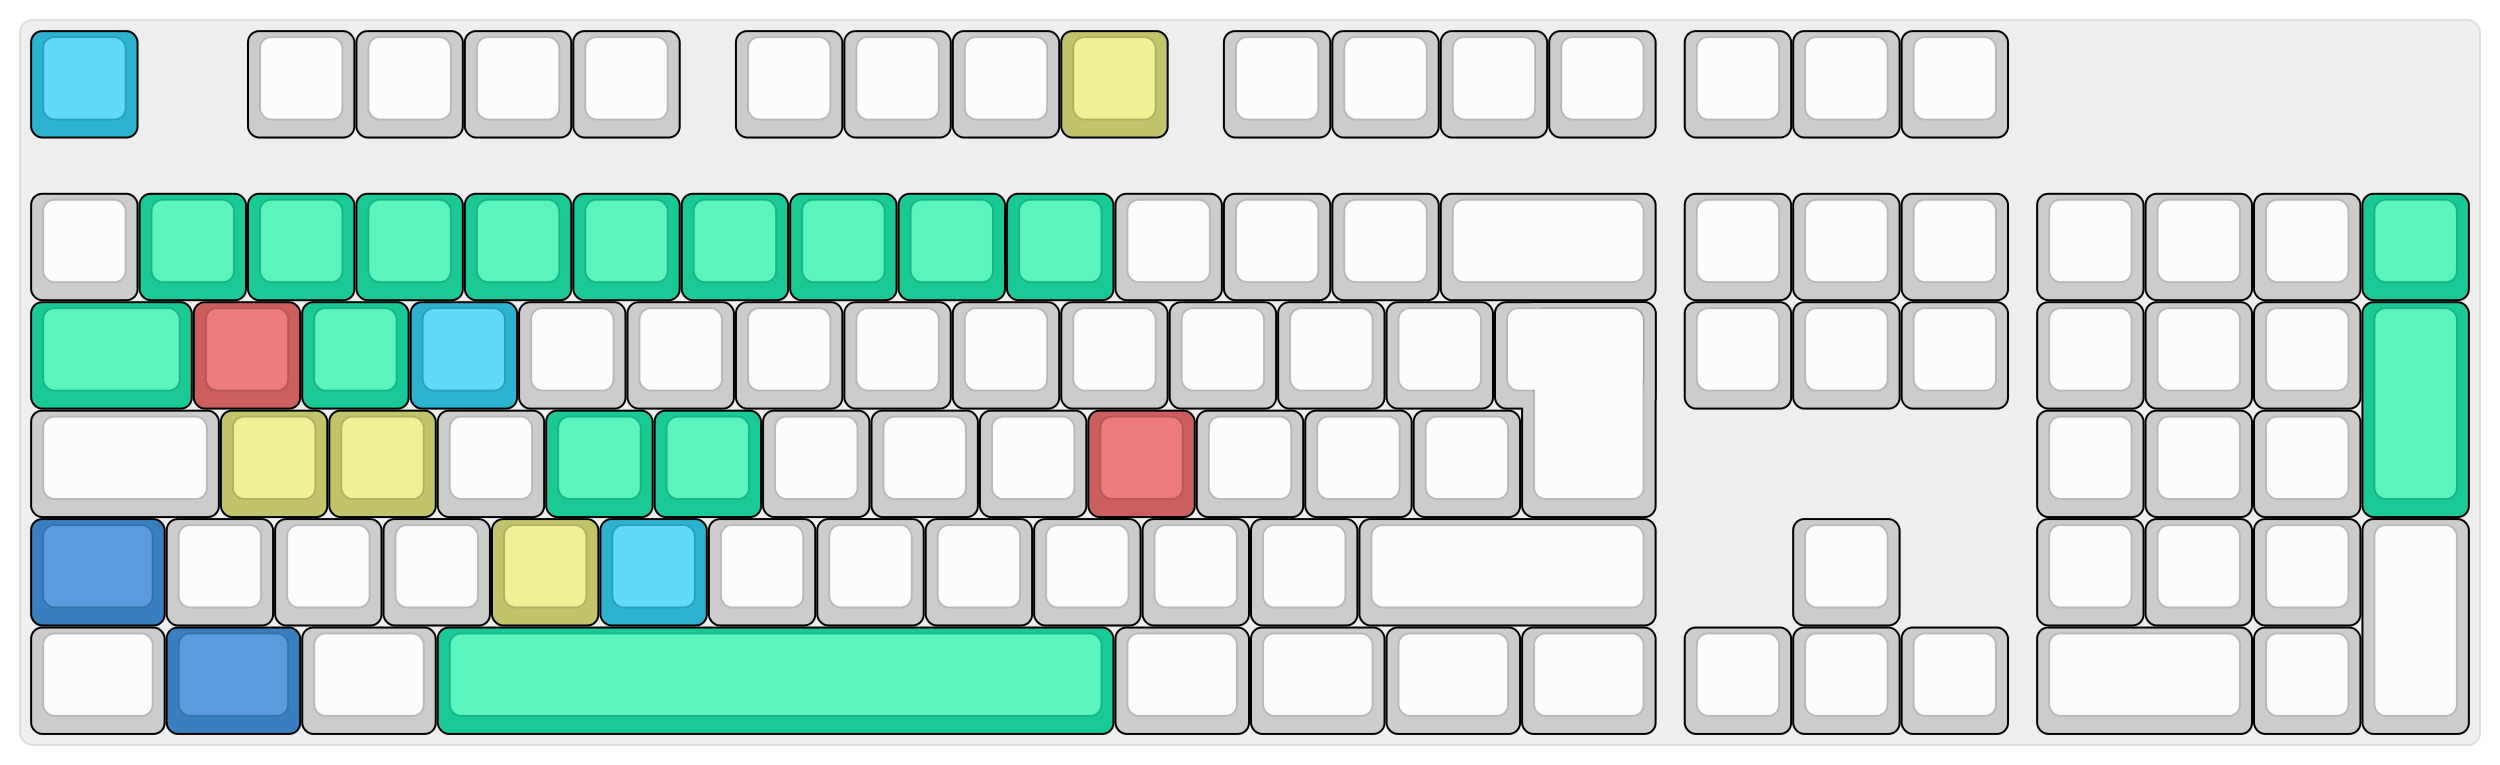 
  <svg width='1245px'
       height='381px'
       viewBox='0 0 1245 381'
       xmlns='http://www.w3.org/2000/svg'
       xmlns:xlink="http://www.w3.org/1999/xlink">

    <style type='text/css'>
    .keycap .border { stroke: black; stroke-width: 2; }
    .keycap .inner.border { stroke: rgba(0,0,0,.1); }
    </style>
    <defs>
      <linearGradient id="DCS">
        <stop offset="0%" stop-color="black" stop-opacity="0"/>
        <stop offset="40%" stop-color="black" stop-opacity="0.1"/>
        <stop offset="60%" stop-color="black" stop-opacity="0.1"/>
        <stop offset="100%" stop-color="black" stop-opacity="0"/>
      </linearGradient>
      <linearGradient id="SPACE" x1="0%" x2="0%" y1="0%" y2="100%">
        <stop offset="0%" stop-color="black" stop-opacity="0.1"/>
        <stop offset="20%" stop-color="black" stop-opacity="0.0"/>
        <stop offset="40%" stop-color="black" stop-opacity="0.0"/>
        <stop offset="100%" stop-color="black" stop-opacity="0.1"/>
      </linearGradient>
      <radialGradient id="DSA">
        <stop offset="0%" stop-color="black" stop-opacity="0.1"/>
        <stop offset="10%" stop-color="black" stop-opacity="0.1"/>
        <stop offset="100%" stop-color="black" stop-opacity="0"/>
      </radialGradient>
      <radialGradient id="SA" xlink:href="#DSA" />
    </defs>

    <g transform='translate(10,10)'>
      <rect width="1225" height="361"
            stroke="#ddd" stroke-width="1" fill="#eeeeee" rx="6"/>
      <g transform='translate(5,5)'>
        
  <g class='  keycap'
  >

  
    <!-- Outer Border -->
    <rect x="1" y="1"
          width="52" height="52"
          rx="5" fill="#2db2cf" class="outer border"/>
    
    <!-- Outer Fill -->
    <rect x="1" y="1"
          width="52" height="52"
          rx="5" fill="#2db2cf"/>
    

    
      <!-- Inner Border -->
      <rect x="7" y="4"
            width="40" height="40"
            rx="5" fill="#62d9f7" class="inner border"/>
      
      <!-- Inner Fill -->
      <rect x="7" y="4"
            width="40" height="40"
            rx="5" fill="#62d9f7"/>
      
      

     
   
  </g>

  <g class='  keycap'
  >

  
    <!-- Outer Border -->
    <rect x="109" y="1"
          width="52" height="52"
          rx="5" fill="#cccccc" class="outer border"/>
    
    <!-- Outer Fill -->
    <rect x="109" y="1"
          width="52" height="52"
          rx="5" fill="#cccccc"/>
    

    
      <!-- Inner Border -->
      <rect x="115" y="4"
            width="40" height="40"
            rx="5" fill="#fcfcfc" class="inner border"/>
      
      <!-- Inner Fill -->
      <rect x="115" y="4"
            width="40" height="40"
            rx="5" fill="#fcfcfc"/>
      
      

     
   
  </g>

  <g class='  keycap'
  >

  
    <!-- Outer Border -->
    <rect x="163" y="1"
          width="52" height="52"
          rx="5" fill="#cccccc" class="outer border"/>
    
    <!-- Outer Fill -->
    <rect x="163" y="1"
          width="52" height="52"
          rx="5" fill="#cccccc"/>
    

    
      <!-- Inner Border -->
      <rect x="169" y="4"
            width="40" height="40"
            rx="5" fill="#fcfcfc" class="inner border"/>
      
      <!-- Inner Fill -->
      <rect x="169" y="4"
            width="40" height="40"
            rx="5" fill="#fcfcfc"/>
      
      

     
   
  </g>

  <g class='  keycap'
  >

  
    <!-- Outer Border -->
    <rect x="217" y="1"
          width="52" height="52"
          rx="5" fill="#cccccc" class="outer border"/>
    
    <!-- Outer Fill -->
    <rect x="217" y="1"
          width="52" height="52"
          rx="5" fill="#cccccc"/>
    

    
      <!-- Inner Border -->
      <rect x="223" y="4"
            width="40" height="40"
            rx="5" fill="#fcfcfc" class="inner border"/>
      
      <!-- Inner Fill -->
      <rect x="223" y="4"
            width="40" height="40"
            rx="5" fill="#fcfcfc"/>
      
      

     
   
  </g>

  <g class='  keycap'
  >

  
    <!-- Outer Border -->
    <rect x="271" y="1"
          width="52" height="52"
          rx="5" fill="#cccccc" class="outer border"/>
    
    <!-- Outer Fill -->
    <rect x="271" y="1"
          width="52" height="52"
          rx="5" fill="#cccccc"/>
    

    
      <!-- Inner Border -->
      <rect x="277" y="4"
            width="40" height="40"
            rx="5" fill="#fcfcfc" class="inner border"/>
      
      <!-- Inner Fill -->
      <rect x="277" y="4"
            width="40" height="40"
            rx="5" fill="#fcfcfc"/>
      
      

     
   
  </g>

  <g class='  keycap'
  >

  
    <!-- Outer Border -->
    <rect x="352" y="1"
          width="52" height="52"
          rx="5" fill="#cccccc" class="outer border"/>
    
    <!-- Outer Fill -->
    <rect x="352" y="1"
          width="52" height="52"
          rx="5" fill="#cccccc"/>
    

    
      <!-- Inner Border -->
      <rect x="358" y="4"
            width="40" height="40"
            rx="5" fill="#fcfcfc" class="inner border"/>
      
      <!-- Inner Fill -->
      <rect x="358" y="4"
            width="40" height="40"
            rx="5" fill="#fcfcfc"/>
      
      

     
   
  </g>

  <g class='  keycap'
  >

  
    <!-- Outer Border -->
    <rect x="406" y="1"
          width="52" height="52"
          rx="5" fill="#cccccc" class="outer border"/>
    
    <!-- Outer Fill -->
    <rect x="406" y="1"
          width="52" height="52"
          rx="5" fill="#cccccc"/>
    

    
      <!-- Inner Border -->
      <rect x="412" y="4"
            width="40" height="40"
            rx="5" fill="#fcfcfc" class="inner border"/>
      
      <!-- Inner Fill -->
      <rect x="412" y="4"
            width="40" height="40"
            rx="5" fill="#fcfcfc"/>
      
      

     
   
  </g>

  <g class='  keycap'
  >

  
    <!-- Outer Border -->
    <rect x="460" y="1"
          width="52" height="52"
          rx="5" fill="#cccccc" class="outer border"/>
    
    <!-- Outer Fill -->
    <rect x="460" y="1"
          width="52" height="52"
          rx="5" fill="#cccccc"/>
    

    
      <!-- Inner Border -->
      <rect x="466" y="4"
            width="40" height="40"
            rx="5" fill="#fcfcfc" class="inner border"/>
      
      <!-- Inner Fill -->
      <rect x="466" y="4"
            width="40" height="40"
            rx="5" fill="#fcfcfc"/>
      
      

     
   
  </g>

  <g class='  keycap'
  >

  
    <!-- Outer Border -->
    <rect x="514" y="1"
          width="52" height="52"
          rx="5" fill="#c2c46c" class="outer border"/>
    
    <!-- Outer Fill -->
    <rect x="514" y="1"
          width="52" height="52"
          rx="5" fill="#c2c46c"/>
    

    
      <!-- Inner Border -->
      <rect x="520" y="4"
            width="40" height="40"
            rx="5" fill="#f0f196" class="inner border"/>
      
      <!-- Inner Fill -->
      <rect x="520" y="4"
            width="40" height="40"
            rx="5" fill="#f0f196"/>
      
      

     
   
  </g>

  <g class='  keycap'
  >

  
    <!-- Outer Border -->
    <rect x="595" y="1"
          width="52" height="52"
          rx="5" fill="#cccccc" class="outer border"/>
    
    <!-- Outer Fill -->
    <rect x="595" y="1"
          width="52" height="52"
          rx="5" fill="#cccccc"/>
    

    
      <!-- Inner Border -->
      <rect x="601" y="4"
            width="40" height="40"
            rx="5" fill="#fcfcfc" class="inner border"/>
      
      <!-- Inner Fill -->
      <rect x="601" y="4"
            width="40" height="40"
            rx="5" fill="#fcfcfc"/>
      
      

     
   
  </g>

  <g class='  keycap'
  >

  
    <!-- Outer Border -->
    <rect x="649" y="1"
          width="52" height="52"
          rx="5" fill="#cccccc" class="outer border"/>
    
    <!-- Outer Fill -->
    <rect x="649" y="1"
          width="52" height="52"
          rx="5" fill="#cccccc"/>
    

    
      <!-- Inner Border -->
      <rect x="655" y="4"
            width="40" height="40"
            rx="5" fill="#fcfcfc" class="inner border"/>
      
      <!-- Inner Fill -->
      <rect x="655" y="4"
            width="40" height="40"
            rx="5" fill="#fcfcfc"/>
      
      

     
   
  </g>

  <g class='  keycap'
  >

  
    <!-- Outer Border -->
    <rect x="703" y="1"
          width="52" height="52"
          rx="5" fill="#cccccc" class="outer border"/>
    
    <!-- Outer Fill -->
    <rect x="703" y="1"
          width="52" height="52"
          rx="5" fill="#cccccc"/>
    

    
      <!-- Inner Border -->
      <rect x="709" y="4"
            width="40" height="40"
            rx="5" fill="#fcfcfc" class="inner border"/>
      
      <!-- Inner Fill -->
      <rect x="709" y="4"
            width="40" height="40"
            rx="5" fill="#fcfcfc"/>
      
      

     
   
  </g>

  <g class='  keycap'
  >

  
    <!-- Outer Border -->
    <rect x="757" y="1"
          width="52" height="52"
          rx="5" fill="#cccccc" class="outer border"/>
    
    <!-- Outer Fill -->
    <rect x="757" y="1"
          width="52" height="52"
          rx="5" fill="#cccccc"/>
    

    
      <!-- Inner Border -->
      <rect x="763" y="4"
            width="40" height="40"
            rx="5" fill="#fcfcfc" class="inner border"/>
      
      <!-- Inner Fill -->
      <rect x="763" y="4"
            width="40" height="40"
            rx="5" fill="#fcfcfc"/>
      
      

     
   
  </g>

  <g class='  keycap'
  >

  
    <!-- Outer Border -->
    <rect x="824.5" y="1"
          width="52" height="52"
          rx="5" fill="#cccccc" class="outer border"/>
    
    <!-- Outer Fill -->
    <rect x="824.5" y="1"
          width="52" height="52"
          rx="5" fill="#cccccc"/>
    

    
      <!-- Inner Border -->
      <rect x="830.5" y="4"
            width="40" height="40"
            rx="5" fill="#fcfcfc" class="inner border"/>
      
      <!-- Inner Fill -->
      <rect x="830.5" y="4"
            width="40" height="40"
            rx="5" fill="#fcfcfc"/>
      
      

     
   
  </g>

  <g class='  keycap'
  >

  
    <!-- Outer Border -->
    <rect x="878.5" y="1"
          width="52" height="52"
          rx="5" fill="#cccccc" class="outer border"/>
    
    <!-- Outer Fill -->
    <rect x="878.5" y="1"
          width="52" height="52"
          rx="5" fill="#cccccc"/>
    

    
      <!-- Inner Border -->
      <rect x="884.5" y="4"
            width="40" height="40"
            rx="5" fill="#fcfcfc" class="inner border"/>
      
      <!-- Inner Fill -->
      <rect x="884.5" y="4"
            width="40" height="40"
            rx="5" fill="#fcfcfc"/>
      
      

     
   
  </g>

  <g class='  keycap'
  >

  
    <!-- Outer Border -->
    <rect x="932.5" y="1"
          width="52" height="52"
          rx="5" fill="#cccccc" class="outer border"/>
    
    <!-- Outer Fill -->
    <rect x="932.5" y="1"
          width="52" height="52"
          rx="5" fill="#cccccc"/>
    

    
      <!-- Inner Border -->
      <rect x="938.5" y="4"
            width="40" height="40"
            rx="5" fill="#fcfcfc" class="inner border"/>
      
      <!-- Inner Fill -->
      <rect x="938.5" y="4"
            width="40" height="40"
            rx="5" fill="#fcfcfc"/>
      
      

     
   
  </g>

  <g class='  keycap'
  >

  
    <!-- Outer Border -->
    <rect x="1" y="82"
          width="52" height="52"
          rx="5" fill="#cccccc" class="outer border"/>
    
    <!-- Outer Fill -->
    <rect x="1" y="82"
          width="52" height="52"
          rx="5" fill="#cccccc"/>
    

    
      <!-- Inner Border -->
      <rect x="7" y="85"
            width="40" height="40"
            rx="5" fill="#fcfcfc" class="inner border"/>
      
      <!-- Inner Fill -->
      <rect x="7" y="85"
            width="40" height="40"
            rx="5" fill="#fcfcfc"/>
      
      

     
   
  </g>

  <g class='  keycap'
  >

  
    <!-- Outer Border -->
    <rect x="55" y="82"
          width="52" height="52"
          rx="5" fill="#1ac995" class="outer border"/>
    
    <!-- Outer Fill -->
    <rect x="55" y="82"
          width="52" height="52"
          rx="5" fill="#1ac995"/>
    

    
      <!-- Inner Border -->
      <rect x="61" y="85"
            width="40" height="40"
            rx="5" fill="#5bf4bd" class="inner border"/>
      
      <!-- Inner Fill -->
      <rect x="61" y="85"
            width="40" height="40"
            rx="5" fill="#5bf4bd"/>
      
      

     
   
  </g>

  <g class='  keycap'
  >

  
    <!-- Outer Border -->
    <rect x="109" y="82"
          width="52" height="52"
          rx="5" fill="#1ac995" class="outer border"/>
    
    <!-- Outer Fill -->
    <rect x="109" y="82"
          width="52" height="52"
          rx="5" fill="#1ac995"/>
    

    
      <!-- Inner Border -->
      <rect x="115" y="85"
            width="40" height="40"
            rx="5" fill="#5bf4bd" class="inner border"/>
      
      <!-- Inner Fill -->
      <rect x="115" y="85"
            width="40" height="40"
            rx="5" fill="#5bf4bd"/>
      
      

     
   
  </g>

  <g class='  keycap'
  >

  
    <!-- Outer Border -->
    <rect x="163" y="82"
          width="52" height="52"
          rx="5" fill="#1ac995" class="outer border"/>
    
    <!-- Outer Fill -->
    <rect x="163" y="82"
          width="52" height="52"
          rx="5" fill="#1ac995"/>
    

    
      <!-- Inner Border -->
      <rect x="169" y="85"
            width="40" height="40"
            rx="5" fill="#5bf4bd" class="inner border"/>
      
      <!-- Inner Fill -->
      <rect x="169" y="85"
            width="40" height="40"
            rx="5" fill="#5bf4bd"/>
      
      

     
   
  </g>

  <g class='  keycap'
  >

  
    <!-- Outer Border -->
    <rect x="217" y="82"
          width="52" height="52"
          rx="5" fill="#1ac995" class="outer border"/>
    
    <!-- Outer Fill -->
    <rect x="217" y="82"
          width="52" height="52"
          rx="5" fill="#1ac995"/>
    

    
      <!-- Inner Border -->
      <rect x="223" y="85"
            width="40" height="40"
            rx="5" fill="#5bf4bd" class="inner border"/>
      
      <!-- Inner Fill -->
      <rect x="223" y="85"
            width="40" height="40"
            rx="5" fill="#5bf4bd"/>
      
      

     
   
  </g>

  <g class='  keycap'
  >

  
    <!-- Outer Border -->
    <rect x="271" y="82"
          width="52" height="52"
          rx="5" fill="#1ac995" class="outer border"/>
    
    <!-- Outer Fill -->
    <rect x="271" y="82"
          width="52" height="52"
          rx="5" fill="#1ac995"/>
    

    
      <!-- Inner Border -->
      <rect x="277" y="85"
            width="40" height="40"
            rx="5" fill="#5bf4bd" class="inner border"/>
      
      <!-- Inner Fill -->
      <rect x="277" y="85"
            width="40" height="40"
            rx="5" fill="#5bf4bd"/>
      
      

     
   
  </g>

  <g class='  keycap'
  >

  
    <!-- Outer Border -->
    <rect x="325" y="82"
          width="52" height="52"
          rx="5" fill="#1ac995" class="outer border"/>
    
    <!-- Outer Fill -->
    <rect x="325" y="82"
          width="52" height="52"
          rx="5" fill="#1ac995"/>
    

    
      <!-- Inner Border -->
      <rect x="331" y="85"
            width="40" height="40"
            rx="5" fill="#5bf4bd" class="inner border"/>
      
      <!-- Inner Fill -->
      <rect x="331" y="85"
            width="40" height="40"
            rx="5" fill="#5bf4bd"/>
      
      

     
   
  </g>

  <g class='  keycap'
  >

  
    <!-- Outer Border -->
    <rect x="379" y="82"
          width="52" height="52"
          rx="5" fill="#1ac995" class="outer border"/>
    
    <!-- Outer Fill -->
    <rect x="379" y="82"
          width="52" height="52"
          rx="5" fill="#1ac995"/>
    

    
      <!-- Inner Border -->
      <rect x="385" y="85"
            width="40" height="40"
            rx="5" fill="#5bf4bd" class="inner border"/>
      
      <!-- Inner Fill -->
      <rect x="385" y="85"
            width="40" height="40"
            rx="5" fill="#5bf4bd"/>
      
      

     
   
  </g>

  <g class='  keycap'
  >

  
    <!-- Outer Border -->
    <rect x="433" y="82"
          width="52" height="52"
          rx="5" fill="#1ac995" class="outer border"/>
    
    <!-- Outer Fill -->
    <rect x="433" y="82"
          width="52" height="52"
          rx="5" fill="#1ac995"/>
    

    
      <!-- Inner Border -->
      <rect x="439" y="85"
            width="40" height="40"
            rx="5" fill="#5bf4bd" class="inner border"/>
      
      <!-- Inner Fill -->
      <rect x="439" y="85"
            width="40" height="40"
            rx="5" fill="#5bf4bd"/>
      
      

     
   
  </g>

  <g class='  keycap'
  >

  
    <!-- Outer Border -->
    <rect x="487" y="82"
          width="52" height="52"
          rx="5" fill="#1ac995" class="outer border"/>
    
    <!-- Outer Fill -->
    <rect x="487" y="82"
          width="52" height="52"
          rx="5" fill="#1ac995"/>
    

    
      <!-- Inner Border -->
      <rect x="493" y="85"
            width="40" height="40"
            rx="5" fill="#5bf4bd" class="inner border"/>
      
      <!-- Inner Fill -->
      <rect x="493" y="85"
            width="40" height="40"
            rx="5" fill="#5bf4bd"/>
      
      

     
   
  </g>

  <g class='  keycap'
  >

  
    <!-- Outer Border -->
    <rect x="541" y="82"
          width="52" height="52"
          rx="5" fill="#cccccc" class="outer border"/>
    
    <!-- Outer Fill -->
    <rect x="541" y="82"
          width="52" height="52"
          rx="5" fill="#cccccc"/>
    

    
      <!-- Inner Border -->
      <rect x="547" y="85"
            width="40" height="40"
            rx="5" fill="#fcfcfc" class="inner border"/>
      
      <!-- Inner Fill -->
      <rect x="547" y="85"
            width="40" height="40"
            rx="5" fill="#fcfcfc"/>
      
      

     
   
  </g>

  <g class='  keycap'
  >

  
    <!-- Outer Border -->
    <rect x="595" y="82"
          width="52" height="52"
          rx="5" fill="#cccccc" class="outer border"/>
    
    <!-- Outer Fill -->
    <rect x="595" y="82"
          width="52" height="52"
          rx="5" fill="#cccccc"/>
    

    
      <!-- Inner Border -->
      <rect x="601" y="85"
            width="40" height="40"
            rx="5" fill="#fcfcfc" class="inner border"/>
      
      <!-- Inner Fill -->
      <rect x="601" y="85"
            width="40" height="40"
            rx="5" fill="#fcfcfc"/>
      
      

     
   
  </g>

  <g class='  keycap'
  >

  
    <!-- Outer Border -->
    <rect x="649" y="82"
          width="52" height="52"
          rx="5" fill="#cccccc" class="outer border"/>
    
    <!-- Outer Fill -->
    <rect x="649" y="82"
          width="52" height="52"
          rx="5" fill="#cccccc"/>
    

    
      <!-- Inner Border -->
      <rect x="655" y="85"
            width="40" height="40"
            rx="5" fill="#fcfcfc" class="inner border"/>
      
      <!-- Inner Fill -->
      <rect x="655" y="85"
            width="40" height="40"
            rx="5" fill="#fcfcfc"/>
      
      

     
   
  </g>

  <g class='  keycap'
  >

  
    <!-- Outer Border -->
    <rect x="703" y="82"
          width="106" height="52"
          rx="5" fill="#cccccc" class="outer border"/>
    
    <!-- Outer Fill -->
    <rect x="703" y="82"
          width="106" height="52"
          rx="5" fill="#cccccc"/>
    

    
      <!-- Inner Border -->
      <rect x="709" y="85"
            width="94" height="40"
            rx="5" fill="#fcfcfc" class="inner border"/>
      
      <!-- Inner Fill -->
      <rect x="709" y="85"
            width="94" height="40"
            rx="5" fill="#fcfcfc"/>
      
      

     
   
  </g>

  <g class='  keycap'
  >

  
    <!-- Outer Border -->
    <rect x="824.5" y="82"
          width="52" height="52"
          rx="5" fill="#cccccc" class="outer border"/>
    
    <!-- Outer Fill -->
    <rect x="824.5" y="82"
          width="52" height="52"
          rx="5" fill="#cccccc"/>
    

    
      <!-- Inner Border -->
      <rect x="830.5" y="85"
            width="40" height="40"
            rx="5" fill="#fcfcfc" class="inner border"/>
      
      <!-- Inner Fill -->
      <rect x="830.5" y="85"
            width="40" height="40"
            rx="5" fill="#fcfcfc"/>
      
      

     
   
  </g>

  <g class='  keycap'
  >

  
    <!-- Outer Border -->
    <rect x="878.5" y="82"
          width="52" height="52"
          rx="5" fill="#cccccc" class="outer border"/>
    
    <!-- Outer Fill -->
    <rect x="878.5" y="82"
          width="52" height="52"
          rx="5" fill="#cccccc"/>
    

    
      <!-- Inner Border -->
      <rect x="884.5" y="85"
            width="40" height="40"
            rx="5" fill="#fcfcfc" class="inner border"/>
      
      <!-- Inner Fill -->
      <rect x="884.5" y="85"
            width="40" height="40"
            rx="5" fill="#fcfcfc"/>
      
      

     
   
  </g>

  <g class='  keycap'
  >

  
    <!-- Outer Border -->
    <rect x="932.5" y="82"
          width="52" height="52"
          rx="5" fill="#cccccc" class="outer border"/>
    
    <!-- Outer Fill -->
    <rect x="932.5" y="82"
          width="52" height="52"
          rx="5" fill="#cccccc"/>
    

    
      <!-- Inner Border -->
      <rect x="938.5" y="85"
            width="40" height="40"
            rx="5" fill="#fcfcfc" class="inner border"/>
      
      <!-- Inner Fill -->
      <rect x="938.5" y="85"
            width="40" height="40"
            rx="5" fill="#fcfcfc"/>
      
      

     
   
  </g>

  <g class='  keycap'
  >

  
    <!-- Outer Border -->
    <rect x="1000" y="82"
          width="52" height="52"
          rx="5" fill="#cccccc" class="outer border"/>
    
    <!-- Outer Fill -->
    <rect x="1000" y="82"
          width="52" height="52"
          rx="5" fill="#cccccc"/>
    

    
      <!-- Inner Border -->
      <rect x="1006" y="85"
            width="40" height="40"
            rx="5" fill="#fcfcfc" class="inner border"/>
      
      <!-- Inner Fill -->
      <rect x="1006" y="85"
            width="40" height="40"
            rx="5" fill="#fcfcfc"/>
      
      

     
   
  </g>

  <g class='  keycap'
  >

  
    <!-- Outer Border -->
    <rect x="1054" y="82"
          width="52" height="52"
          rx="5" fill="#cccccc" class="outer border"/>
    
    <!-- Outer Fill -->
    <rect x="1054" y="82"
          width="52" height="52"
          rx="5" fill="#cccccc"/>
    

    
      <!-- Inner Border -->
      <rect x="1060" y="85"
            width="40" height="40"
            rx="5" fill="#fcfcfc" class="inner border"/>
      
      <!-- Inner Fill -->
      <rect x="1060" y="85"
            width="40" height="40"
            rx="5" fill="#fcfcfc"/>
      
      

     
   
  </g>

  <g class='  keycap'
  >

  
    <!-- Outer Border -->
    <rect x="1108" y="82"
          width="52" height="52"
          rx="5" fill="#cccccc" class="outer border"/>
    
    <!-- Outer Fill -->
    <rect x="1108" y="82"
          width="52" height="52"
          rx="5" fill="#cccccc"/>
    

    
      <!-- Inner Border -->
      <rect x="1114" y="85"
            width="40" height="40"
            rx="5" fill="#fcfcfc" class="inner border"/>
      
      <!-- Inner Fill -->
      <rect x="1114" y="85"
            width="40" height="40"
            rx="5" fill="#fcfcfc"/>
      
      

     
   
  </g>

  <g class='  keycap'
  >

  
    <!-- Outer Border -->
    <rect x="1162" y="82"
          width="52" height="52"
          rx="5" fill="#1ac995" class="outer border"/>
    
    <!-- Outer Fill -->
    <rect x="1162" y="82"
          width="52" height="52"
          rx="5" fill="#1ac995"/>
    

    
      <!-- Inner Border -->
      <rect x="1168" y="85"
            width="40" height="40"
            rx="5" fill="#5bf4bd" class="inner border"/>
      
      <!-- Inner Fill -->
      <rect x="1168" y="85"
            width="40" height="40"
            rx="5" fill="#5bf4bd"/>
      
      

     
   
  </g>

  <g class='  keycap'
  >

  
    <!-- Outer Border -->
    <rect x="1" y="136"
          width="79" height="52"
          rx="5" fill="#1ac995" class="outer border"/>
    
    <!-- Outer Fill -->
    <rect x="1" y="136"
          width="79" height="52"
          rx="5" fill="#1ac995"/>
    

    
      <!-- Inner Border -->
      <rect x="7" y="139"
            width="67" height="40"
            rx="5" fill="#5bf4bd" class="inner border"/>
      
      <!-- Inner Fill -->
      <rect x="7" y="139"
            width="67" height="40"
            rx="5" fill="#5bf4bd"/>
      
      

     
   
  </g>

  <g class='  keycap'
  >

  
    <!-- Outer Border -->
    <rect x="82" y="136"
          width="52" height="52"
          rx="5" fill="#cc5e5e" class="outer border"/>
    
    <!-- Outer Fill -->
    <rect x="82" y="136"
          width="52" height="52"
          rx="5" fill="#cc5e5e"/>
    

    
      <!-- Inner Border -->
      <rect x="88" y="139"
            width="40" height="40"
            rx="5" fill="#ee7b7a" class="inner border"/>
      
      <!-- Inner Fill -->
      <rect x="88" y="139"
            width="40" height="40"
            rx="5" fill="#ee7b7a"/>
      
      

     
   
  </g>

  <g class='  keycap'
  >

  
    <!-- Outer Border -->
    <rect x="136" y="136"
          width="52" height="52"
          rx="5" fill="#1ac995" class="outer border"/>
    
    <!-- Outer Fill -->
    <rect x="136" y="136"
          width="52" height="52"
          rx="5" fill="#1ac995"/>
    

    
      <!-- Inner Border -->
      <rect x="142" y="139"
            width="40" height="40"
            rx="5" fill="#5bf4bd" class="inner border"/>
      
      <!-- Inner Fill -->
      <rect x="142" y="139"
            width="40" height="40"
            rx="5" fill="#5bf4bd"/>
      
      

     
   
  </g>

  <g class='  keycap'
  >

  
    <!-- Outer Border -->
    <rect x="190" y="136"
          width="52" height="52"
          rx="5" fill="#2db2cf" class="outer border"/>
    
    <!-- Outer Fill -->
    <rect x="190" y="136"
          width="52" height="52"
          rx="5" fill="#2db2cf"/>
    

    
      <!-- Inner Border -->
      <rect x="196" y="139"
            width="40" height="40"
            rx="5" fill="#62d9f7" class="inner border"/>
      
      <!-- Inner Fill -->
      <rect x="196" y="139"
            width="40" height="40"
            rx="5" fill="#62d9f7"/>
      
      

     
   
  </g>

  <g class='  keycap'
  >

  
    <!-- Outer Border -->
    <rect x="244" y="136"
          width="52" height="52"
          rx="5" fill="#cccccc" class="outer border"/>
    
    <!-- Outer Fill -->
    <rect x="244" y="136"
          width="52" height="52"
          rx="5" fill="#cccccc"/>
    

    
      <!-- Inner Border -->
      <rect x="250" y="139"
            width="40" height="40"
            rx="5" fill="#fcfcfc" class="inner border"/>
      
      <!-- Inner Fill -->
      <rect x="250" y="139"
            width="40" height="40"
            rx="5" fill="#fcfcfc"/>
      
      

     
   
  </g>

  <g class='  keycap'
  >

  
    <!-- Outer Border -->
    <rect x="298" y="136"
          width="52" height="52"
          rx="5" fill="#cccccc" class="outer border"/>
    
    <!-- Outer Fill -->
    <rect x="298" y="136"
          width="52" height="52"
          rx="5" fill="#cccccc"/>
    

    
      <!-- Inner Border -->
      <rect x="304" y="139"
            width="40" height="40"
            rx="5" fill="#fcfcfc" class="inner border"/>
      
      <!-- Inner Fill -->
      <rect x="304" y="139"
            width="40" height="40"
            rx="5" fill="#fcfcfc"/>
      
      

     
   
  </g>

  <g class='  keycap'
  >

  
    <!-- Outer Border -->
    <rect x="352" y="136"
          width="52" height="52"
          rx="5" fill="#cccccc" class="outer border"/>
    
    <!-- Outer Fill -->
    <rect x="352" y="136"
          width="52" height="52"
          rx="5" fill="#cccccc"/>
    

    
      <!-- Inner Border -->
      <rect x="358" y="139"
            width="40" height="40"
            rx="5" fill="#fcfcfc" class="inner border"/>
      
      <!-- Inner Fill -->
      <rect x="358" y="139"
            width="40" height="40"
            rx="5" fill="#fcfcfc"/>
      
      

     
   
  </g>

  <g class='  keycap'
  >

  
    <!-- Outer Border -->
    <rect x="406" y="136"
          width="52" height="52"
          rx="5" fill="#cccccc" class="outer border"/>
    
    <!-- Outer Fill -->
    <rect x="406" y="136"
          width="52" height="52"
          rx="5" fill="#cccccc"/>
    

    
      <!-- Inner Border -->
      <rect x="412" y="139"
            width="40" height="40"
            rx="5" fill="#fcfcfc" class="inner border"/>
      
      <!-- Inner Fill -->
      <rect x="412" y="139"
            width="40" height="40"
            rx="5" fill="#fcfcfc"/>
      
      

     
   
  </g>

  <g class='  keycap'
  >

  
    <!-- Outer Border -->
    <rect x="460" y="136"
          width="52" height="52"
          rx="5" fill="#cccccc" class="outer border"/>
    
    <!-- Outer Fill -->
    <rect x="460" y="136"
          width="52" height="52"
          rx="5" fill="#cccccc"/>
    

    
      <!-- Inner Border -->
      <rect x="466" y="139"
            width="40" height="40"
            rx="5" fill="#fcfcfc" class="inner border"/>
      
      <!-- Inner Fill -->
      <rect x="466" y="139"
            width="40" height="40"
            rx="5" fill="#fcfcfc"/>
      
      

     
   
  </g>

  <g class='  keycap'
  >

  
    <!-- Outer Border -->
    <rect x="514" y="136"
          width="52" height="52"
          rx="5" fill="#cccccc" class="outer border"/>
    
    <!-- Outer Fill -->
    <rect x="514" y="136"
          width="52" height="52"
          rx="5" fill="#cccccc"/>
    

    
      <!-- Inner Border -->
      <rect x="520" y="139"
            width="40" height="40"
            rx="5" fill="#fcfcfc" class="inner border"/>
      
      <!-- Inner Fill -->
      <rect x="520" y="139"
            width="40" height="40"
            rx="5" fill="#fcfcfc"/>
      
      

     
   
  </g>

  <g class='  keycap'
  >

  
    <!-- Outer Border -->
    <rect x="568" y="136"
          width="52" height="52"
          rx="5" fill="#cccccc" class="outer border"/>
    
    <!-- Outer Fill -->
    <rect x="568" y="136"
          width="52" height="52"
          rx="5" fill="#cccccc"/>
    

    
      <!-- Inner Border -->
      <rect x="574" y="139"
            width="40" height="40"
            rx="5" fill="#fcfcfc" class="inner border"/>
      
      <!-- Inner Fill -->
      <rect x="574" y="139"
            width="40" height="40"
            rx="5" fill="#fcfcfc"/>
      
      

     
   
  </g>

  <g class='  keycap'
  >

  
    <!-- Outer Border -->
    <rect x="622" y="136"
          width="52" height="52"
          rx="5" fill="#cccccc" class="outer border"/>
    
    <!-- Outer Fill -->
    <rect x="622" y="136"
          width="52" height="52"
          rx="5" fill="#cccccc"/>
    

    
      <!-- Inner Border -->
      <rect x="628" y="139"
            width="40" height="40"
            rx="5" fill="#fcfcfc" class="inner border"/>
      
      <!-- Inner Fill -->
      <rect x="628" y="139"
            width="40" height="40"
            rx="5" fill="#fcfcfc"/>
      
      

     
   
  </g>

  <g class='  keycap'
  >

  
    <!-- Outer Border -->
    <rect x="676" y="136"
          width="52" height="52"
          rx="5" fill="#cccccc" class="outer border"/>
    
    <!-- Outer Fill -->
    <rect x="676" y="136"
          width="52" height="52"
          rx="5" fill="#cccccc"/>
    

    
      <!-- Inner Border -->
      <rect x="682" y="139"
            width="40" height="40"
            rx="5" fill="#fcfcfc" class="inner border"/>
      
      <!-- Inner Fill -->
      <rect x="682" y="139"
            width="40" height="40"
            rx="5" fill="#fcfcfc"/>
      
      

     
   
  </g>

  <g class='  keycap'
  >

  
    <!-- Outer Border -->
    <rect x="743.5" y="136"
          width="65.5" height="106"
          rx="5" fill="#cccccc" class="outer border"/>
    
      <rect x="730" y="136"
            width="79" height="52"
            rx="5" fill="#cccccc" class="outer border"/>
    
    <!-- Outer Fill -->
    <rect x="743.5" y="136"
          width="65.5" height="106"
          rx="5" fill="#cccccc"/>
    
      <rect x="730" y="136"
            width="79" height="52"
            rx="5" fill="#cccccc"/>
    

    
      <!-- Inner Border -->
      <rect x="749.5" y="139"
            width="53.5" height="94"
            rx="5" fill="#fcfcfc" class="inner border"/>
      
        <rect x="736" y="139"
              width="67" height="40"
              rx="5" fill="#fcfcfc" class="inner border"/>
      
      <!-- Inner Fill -->
      <rect x="749.5" y="139"
            width="53.5" height="94"
            rx="5" fill="#fcfcfc"/>
      
        <rect x="736" y="139"
              width="67" height="40"
              rx="5" fill="#fcfcfc"/>
      
      

     
   
  </g>

  <g class='  keycap'
  >

  
    <!-- Outer Border -->
    <rect x="824.5" y="136"
          width="52" height="52"
          rx="5" fill="#cccccc" class="outer border"/>
    
    <!-- Outer Fill -->
    <rect x="824.5" y="136"
          width="52" height="52"
          rx="5" fill="#cccccc"/>
    

    
      <!-- Inner Border -->
      <rect x="830.5" y="139"
            width="40" height="40"
            rx="5" fill="#fcfcfc" class="inner border"/>
      
      <!-- Inner Fill -->
      <rect x="830.5" y="139"
            width="40" height="40"
            rx="5" fill="#fcfcfc"/>
      
      

     
   
  </g>

  <g class='  keycap'
  >

  
    <!-- Outer Border -->
    <rect x="878.5" y="136"
          width="52" height="52"
          rx="5" fill="#cccccc" class="outer border"/>
    
    <!-- Outer Fill -->
    <rect x="878.5" y="136"
          width="52" height="52"
          rx="5" fill="#cccccc"/>
    

    
      <!-- Inner Border -->
      <rect x="884.5" y="139"
            width="40" height="40"
            rx="5" fill="#fcfcfc" class="inner border"/>
      
      <!-- Inner Fill -->
      <rect x="884.5" y="139"
            width="40" height="40"
            rx="5" fill="#fcfcfc"/>
      
      

     
   
  </g>

  <g class='  keycap'
  >

  
    <!-- Outer Border -->
    <rect x="932.5" y="136"
          width="52" height="52"
          rx="5" fill="#cccccc" class="outer border"/>
    
    <!-- Outer Fill -->
    <rect x="932.5" y="136"
          width="52" height="52"
          rx="5" fill="#cccccc"/>
    

    
      <!-- Inner Border -->
      <rect x="938.5" y="139"
            width="40" height="40"
            rx="5" fill="#fcfcfc" class="inner border"/>
      
      <!-- Inner Fill -->
      <rect x="938.5" y="139"
            width="40" height="40"
            rx="5" fill="#fcfcfc"/>
      
      

     
   
  </g>

  <g class='  keycap'
  >

  
    <!-- Outer Border -->
    <rect x="1000" y="136"
          width="52" height="52"
          rx="5" fill="#cccccc" class="outer border"/>
    
    <!-- Outer Fill -->
    <rect x="1000" y="136"
          width="52" height="52"
          rx="5" fill="#cccccc"/>
    

    
      <!-- Inner Border -->
      <rect x="1006" y="139"
            width="40" height="40"
            rx="5" fill="#fcfcfc" class="inner border"/>
      
      <!-- Inner Fill -->
      <rect x="1006" y="139"
            width="40" height="40"
            rx="5" fill="#fcfcfc"/>
      
      

     
   
  </g>

  <g class='  keycap'
  >

  
    <!-- Outer Border -->
    <rect x="1054" y="136"
          width="52" height="52"
          rx="5" fill="#cccccc" class="outer border"/>
    
    <!-- Outer Fill -->
    <rect x="1054" y="136"
          width="52" height="52"
          rx="5" fill="#cccccc"/>
    

    
      <!-- Inner Border -->
      <rect x="1060" y="139"
            width="40" height="40"
            rx="5" fill="#fcfcfc" class="inner border"/>
      
      <!-- Inner Fill -->
      <rect x="1060" y="139"
            width="40" height="40"
            rx="5" fill="#fcfcfc"/>
      
      

     
   
  </g>

  <g class='  keycap'
  >

  
    <!-- Outer Border -->
    <rect x="1108" y="136"
          width="52" height="52"
          rx="5" fill="#cccccc" class="outer border"/>
    
    <!-- Outer Fill -->
    <rect x="1108" y="136"
          width="52" height="52"
          rx="5" fill="#cccccc"/>
    

    
      <!-- Inner Border -->
      <rect x="1114" y="139"
            width="40" height="40"
            rx="5" fill="#fcfcfc" class="inner border"/>
      
      <!-- Inner Fill -->
      <rect x="1114" y="139"
            width="40" height="40"
            rx="5" fill="#fcfcfc"/>
      
      

     
   
  </g>

  <g class='  keycap'
  >

  
    <!-- Outer Border -->
    <rect x="1162" y="136"
          width="52" height="106"
          rx="5" fill="#1ac995" class="outer border"/>
    
    <!-- Outer Fill -->
    <rect x="1162" y="136"
          width="52" height="106"
          rx="5" fill="#1ac995"/>
    

    
      <!-- Inner Border -->
      <rect x="1168" y="139"
            width="40" height="94"
            rx="5" fill="#5bf4bd" class="inner border"/>
      
      <!-- Inner Fill -->
      <rect x="1168" y="139"
            width="40" height="94"
            rx="5" fill="#5bf4bd"/>
      
      

     
   
  </g>

  <g class='  keycap'
  >

  
    <!-- Outer Border -->
    <rect x="1" y="190"
          width="92.5" height="52"
          rx="5" fill="#cccccc" class="outer border"/>
    
    <!-- Outer Fill -->
    <rect x="1" y="190"
          width="92.5" height="52"
          rx="5" fill="#cccccc"/>
    

    
      <!-- Inner Border -->
      <rect x="7" y="193"
            width="80.5" height="40"
            rx="5" fill="#fcfcfc" class="inner border"/>
      
      <!-- Inner Fill -->
      <rect x="7" y="193"
            width="80.5" height="40"
            rx="5" fill="#fcfcfc"/>
      
      

     
   
  </g>

  <g class='  keycap'
  >

  
    <!-- Outer Border -->
    <rect x="95.5" y="190"
          width="52" height="52"
          rx="5" fill="#c2c46c" class="outer border"/>
    
    <!-- Outer Fill -->
    <rect x="95.5" y="190"
          width="52" height="52"
          rx="5" fill="#c2c46c"/>
    

    
      <!-- Inner Border -->
      <rect x="101.5" y="193"
            width="40" height="40"
            rx="5" fill="#f0f196" class="inner border"/>
      
      <!-- Inner Fill -->
      <rect x="101.5" y="193"
            width="40" height="40"
            rx="5" fill="#f0f196"/>
      
      

     
   
  </g>

  <g class='  keycap'
  >

  
    <!-- Outer Border -->
    <rect x="149.5" y="190"
          width="52" height="52"
          rx="5" fill="#c2c46c" class="outer border"/>
    
    <!-- Outer Fill -->
    <rect x="149.5" y="190"
          width="52" height="52"
          rx="5" fill="#c2c46c"/>
    

    
      <!-- Inner Border -->
      <rect x="155.5" y="193"
            width="40" height="40"
            rx="5" fill="#f0f196" class="inner border"/>
      
      <!-- Inner Fill -->
      <rect x="155.5" y="193"
            width="40" height="40"
            rx="5" fill="#f0f196"/>
      
      

     
   
  </g>

  <g class='  keycap'
  >

  
    <!-- Outer Border -->
    <rect x="203.5" y="190"
          width="52" height="52"
          rx="5" fill="#cccccc" class="outer border"/>
    
    <!-- Outer Fill -->
    <rect x="203.5" y="190"
          width="52" height="52"
          rx="5" fill="#cccccc"/>
    

    
      <!-- Inner Border -->
      <rect x="209.5" y="193"
            width="40" height="40"
            rx="5" fill="#fcfcfc" class="inner border"/>
      
      <!-- Inner Fill -->
      <rect x="209.5" y="193"
            width="40" height="40"
            rx="5" fill="#fcfcfc"/>
      
      

     
   
  </g>

  <g class='  keycap'
  >

  
    <!-- Outer Border -->
    <rect x="257.5" y="190"
          width="52" height="52"
          rx="5" fill="#1ac995" class="outer border"/>
    
    <!-- Outer Fill -->
    <rect x="257.5" y="190"
          width="52" height="52"
          rx="5" fill="#1ac995"/>
    

    
      <!-- Inner Border -->
      <rect x="263.5" y="193"
            width="40" height="40"
            rx="5" fill="#5bf4bd" class="inner border"/>
      
      <!-- Inner Fill -->
      <rect x="263.5" y="193"
            width="40" height="40"
            rx="5" fill="#5bf4bd"/>
      
      

     
   
  </g>

  <g class='  keycap'
  >

  
    <!-- Outer Border -->
    <rect x="311.5" y="190"
          width="52" height="52"
          rx="5" fill="#1ac995" class="outer border"/>
    
    <!-- Outer Fill -->
    <rect x="311.5" y="190"
          width="52" height="52"
          rx="5" fill="#1ac995"/>
    

    
      <!-- Inner Border -->
      <rect x="317.5" y="193"
            width="40" height="40"
            rx="5" fill="#5bf4bd" class="inner border"/>
      
      <!-- Inner Fill -->
      <rect x="317.5" y="193"
            width="40" height="40"
            rx="5" fill="#5bf4bd"/>
      
      

     
   
  </g>

  <g class='  keycap'
  >

  
    <!-- Outer Border -->
    <rect x="365.5" y="190"
          width="52" height="52"
          rx="5" fill="#cccccc" class="outer border"/>
    
    <!-- Outer Fill -->
    <rect x="365.5" y="190"
          width="52" height="52"
          rx="5" fill="#cccccc"/>
    

    
      <!-- Inner Border -->
      <rect x="371.5" y="193"
            width="40" height="40"
            rx="5" fill="#fcfcfc" class="inner border"/>
      
      <!-- Inner Fill -->
      <rect x="371.5" y="193"
            width="40" height="40"
            rx="5" fill="#fcfcfc"/>
      
      

     
   
  </g>

  <g class='  keycap'
  >

  
    <!-- Outer Border -->
    <rect x="419.5" y="190"
          width="52" height="52"
          rx="5" fill="#cccccc" class="outer border"/>
    
    <!-- Outer Fill -->
    <rect x="419.5" y="190"
          width="52" height="52"
          rx="5" fill="#cccccc"/>
    

    
      <!-- Inner Border -->
      <rect x="425.5" y="193"
            width="40" height="40"
            rx="5" fill="#fcfcfc" class="inner border"/>
      
      <!-- Inner Fill -->
      <rect x="425.5" y="193"
            width="40" height="40"
            rx="5" fill="#fcfcfc"/>
      
      

     
   
  </g>

  <g class='  keycap'
  >

  
    <!-- Outer Border -->
    <rect x="473.5" y="190"
          width="52" height="52"
          rx="5" fill="#cccccc" class="outer border"/>
    
    <!-- Outer Fill -->
    <rect x="473.5" y="190"
          width="52" height="52"
          rx="5" fill="#cccccc"/>
    

    
      <!-- Inner Border -->
      <rect x="479.5" y="193"
            width="40" height="40"
            rx="5" fill="#fcfcfc" class="inner border"/>
      
      <!-- Inner Fill -->
      <rect x="479.5" y="193"
            width="40" height="40"
            rx="5" fill="#fcfcfc"/>
      
      

     
   
  </g>

  <g class='  keycap'
  >

  
    <!-- Outer Border -->
    <rect x="527.5" y="190"
          width="52" height="52"
          rx="5" fill="#cc5e5e" class="outer border"/>
    
    <!-- Outer Fill -->
    <rect x="527.5" y="190"
          width="52" height="52"
          rx="5" fill="#cc5e5e"/>
    

    
      <!-- Inner Border -->
      <rect x="533.5" y="193"
            width="40" height="40"
            rx="5" fill="#ee7b7a" class="inner border"/>
      
      <!-- Inner Fill -->
      <rect x="533.5" y="193"
            width="40" height="40"
            rx="5" fill="#ee7b7a"/>
      
      

     
   
  </g>

  <g class='  keycap'
  >

  
    <!-- Outer Border -->
    <rect x="581.5" y="190"
          width="52" height="52"
          rx="5" fill="#cccccc" class="outer border"/>
    
    <!-- Outer Fill -->
    <rect x="581.5" y="190"
          width="52" height="52"
          rx="5" fill="#cccccc"/>
    

    
      <!-- Inner Border -->
      <rect x="587.5" y="193"
            width="40" height="40"
            rx="5" fill="#fcfcfc" class="inner border"/>
      
      <!-- Inner Fill -->
      <rect x="587.5" y="193"
            width="40" height="40"
            rx="5" fill="#fcfcfc"/>
      
      

     
   
  </g>

  <g class='  keycap'
  >

  
    <!-- Outer Border -->
    <rect x="635.5" y="190"
          width="52" height="52"
          rx="5" fill="#cccccc" class="outer border"/>
    
    <!-- Outer Fill -->
    <rect x="635.5" y="190"
          width="52" height="52"
          rx="5" fill="#cccccc"/>
    

    
      <!-- Inner Border -->
      <rect x="641.5" y="193"
            width="40" height="40"
            rx="5" fill="#fcfcfc" class="inner border"/>
      
      <!-- Inner Fill -->
      <rect x="641.5" y="193"
            width="40" height="40"
            rx="5" fill="#fcfcfc"/>
      
      

     
   
  </g>

  <g class='  keycap'
  >

  
    <!-- Outer Border -->
    <rect x="689.5" y="190"
          width="52" height="52"
          rx="5" fill="#cccccc" class="outer border"/>
    
    <!-- Outer Fill -->
    <rect x="689.5" y="190"
          width="52" height="52"
          rx="5" fill="#cccccc"/>
    

    
      <!-- Inner Border -->
      <rect x="695.5" y="193"
            width="40" height="40"
            rx="5" fill="#fcfcfc" class="inner border"/>
      
      <!-- Inner Fill -->
      <rect x="695.5" y="193"
            width="40" height="40"
            rx="5" fill="#fcfcfc"/>
      
      

     
   
  </g>

  <g class='  keycap'
  >

  
    <!-- Outer Border -->
    <rect x="1000" y="190"
          width="52" height="52"
          rx="5" fill="#cccccc" class="outer border"/>
    
    <!-- Outer Fill -->
    <rect x="1000" y="190"
          width="52" height="52"
          rx="5" fill="#cccccc"/>
    

    
      <!-- Inner Border -->
      <rect x="1006" y="193"
            width="40" height="40"
            rx="5" fill="#fcfcfc" class="inner border"/>
      
      <!-- Inner Fill -->
      <rect x="1006" y="193"
            width="40" height="40"
            rx="5" fill="#fcfcfc"/>
      
      

     
   
  </g>

  <g class='  keycap'
  >

  
    <!-- Outer Border -->
    <rect x="1054" y="190"
          width="52" height="52"
          rx="5" fill="#cccccc" class="outer border"/>
    
    <!-- Outer Fill -->
    <rect x="1054" y="190"
          width="52" height="52"
          rx="5" fill="#cccccc"/>
    

    
      <!-- Inner Border -->
      <rect x="1060" y="193"
            width="40" height="40"
            rx="5" fill="#fcfcfc" class="inner border"/>
      
      <!-- Inner Fill -->
      <rect x="1060" y="193"
            width="40" height="40"
            rx="5" fill="#fcfcfc"/>
      
      

     
   
  </g>

  <g class='  keycap'
  >

  
    <!-- Outer Border -->
    <rect x="1108" y="190"
          width="52" height="52"
          rx="5" fill="#cccccc" class="outer border"/>
    
    <!-- Outer Fill -->
    <rect x="1108" y="190"
          width="52" height="52"
          rx="5" fill="#cccccc"/>
    

    
      <!-- Inner Border -->
      <rect x="1114" y="193"
            width="40" height="40"
            rx="5" fill="#fcfcfc" class="inner border"/>
      
      <!-- Inner Fill -->
      <rect x="1114" y="193"
            width="40" height="40"
            rx="5" fill="#fcfcfc"/>
      
      

     
   
  </g>

  <g class='  keycap'
  >

  
    <!-- Outer Border -->
    <rect x="1" y="244"
          width="65.5" height="52"
          rx="5" fill="#397fbf" class="outer border"/>
    
    <!-- Outer Fill -->
    <rect x="1" y="244"
          width="65.5" height="52"
          rx="5" fill="#397fbf"/>
    

    
      <!-- Inner Border -->
      <rect x="7" y="247"
            width="53.5" height="40"
            rx="5" fill="#5b9bdd" class="inner border"/>
      
      <!-- Inner Fill -->
      <rect x="7" y="247"
            width="53.5" height="40"
            rx="5" fill="#5b9bdd"/>
      
      

     
   
  </g>

  <g class='  keycap'
  >

  
    <!-- Outer Border -->
    <rect x="68.5" y="244"
          width="52" height="52"
          rx="5" fill="#cccccc" class="outer border"/>
    
    <!-- Outer Fill -->
    <rect x="68.5" y="244"
          width="52" height="52"
          rx="5" fill="#cccccc"/>
    

    
      <!-- Inner Border -->
      <rect x="74.5" y="247"
            width="40" height="40"
            rx="5" fill="#fcfcfc" class="inner border"/>
      
      <!-- Inner Fill -->
      <rect x="74.5" y="247"
            width="40" height="40"
            rx="5" fill="#fcfcfc"/>
      
      

     
   
  </g>

  <g class='  keycap'
  >

  
    <!-- Outer Border -->
    <rect x="122.5" y="244"
          width="52" height="52"
          rx="5" fill="#cccccc" class="outer border"/>
    
    <!-- Outer Fill -->
    <rect x="122.5" y="244"
          width="52" height="52"
          rx="5" fill="#cccccc"/>
    

    
      <!-- Inner Border -->
      <rect x="128.5" y="247"
            width="40" height="40"
            rx="5" fill="#fcfcfc" class="inner border"/>
      
      <!-- Inner Fill -->
      <rect x="128.5" y="247"
            width="40" height="40"
            rx="5" fill="#fcfcfc"/>
      
      

     
   
  </g>

  <g class='  keycap'
  >

  
    <!-- Outer Border -->
    <rect x="176.5" y="244"
          width="52" height="52"
          rx="5" fill="#cccccc" class="outer border"/>
    
    <!-- Outer Fill -->
    <rect x="176.5" y="244"
          width="52" height="52"
          rx="5" fill="#cccccc"/>
    

    
      <!-- Inner Border -->
      <rect x="182.5" y="247"
            width="40" height="40"
            rx="5" fill="#fcfcfc" class="inner border"/>
      
      <!-- Inner Fill -->
      <rect x="182.5" y="247"
            width="40" height="40"
            rx="5" fill="#fcfcfc"/>
      
      

     
   
  </g>

  <g class='  keycap'
  >

  
    <!-- Outer Border -->
    <rect x="230.5" y="244"
          width="52" height="52"
          rx="5" fill="#c2c46c" class="outer border"/>
    
    <!-- Outer Fill -->
    <rect x="230.5" y="244"
          width="52" height="52"
          rx="5" fill="#c2c46c"/>
    

    
      <!-- Inner Border -->
      <rect x="236.5" y="247"
            width="40" height="40"
            rx="5" fill="#f0f196" class="inner border"/>
      
      <!-- Inner Fill -->
      <rect x="236.5" y="247"
            width="40" height="40"
            rx="5" fill="#f0f196"/>
      
      

     
   
  </g>

  <g class='  keycap'
  >

  
    <!-- Outer Border -->
    <rect x="284.5" y="244"
          width="52" height="52"
          rx="5" fill="#2db2cf" class="outer border"/>
    
    <!-- Outer Fill -->
    <rect x="284.5" y="244"
          width="52" height="52"
          rx="5" fill="#2db2cf"/>
    

    
      <!-- Inner Border -->
      <rect x="290.5" y="247"
            width="40" height="40"
            rx="5" fill="#62d9f7" class="inner border"/>
      
      <!-- Inner Fill -->
      <rect x="290.5" y="247"
            width="40" height="40"
            rx="5" fill="#62d9f7"/>
      
      

     
   
  </g>

  <g class='  keycap'
  >

  
    <!-- Outer Border -->
    <rect x="338.5" y="244"
          width="52" height="52"
          rx="5" fill="#cccccc" class="outer border"/>
    
    <!-- Outer Fill -->
    <rect x="338.5" y="244"
          width="52" height="52"
          rx="5" fill="#cccccc"/>
    

    
      <!-- Inner Border -->
      <rect x="344.5" y="247"
            width="40" height="40"
            rx="5" fill="#fcfcfc" class="inner border"/>
      
      <!-- Inner Fill -->
      <rect x="344.5" y="247"
            width="40" height="40"
            rx="5" fill="#fcfcfc"/>
      
      

     
   
  </g>

  <g class='  keycap'
  >

  
    <!-- Outer Border -->
    <rect x="392.5" y="244"
          width="52" height="52"
          rx="5" fill="#cccccc" class="outer border"/>
    
    <!-- Outer Fill -->
    <rect x="392.5" y="244"
          width="52" height="52"
          rx="5" fill="#cccccc"/>
    

    
      <!-- Inner Border -->
      <rect x="398.5" y="247"
            width="40" height="40"
            rx="5" fill="#fcfcfc" class="inner border"/>
      
      <!-- Inner Fill -->
      <rect x="398.5" y="247"
            width="40" height="40"
            rx="5" fill="#fcfcfc"/>
      
      

     
   
  </g>

  <g class='  keycap'
  >

  
    <!-- Outer Border -->
    <rect x="446.5" y="244"
          width="52" height="52"
          rx="5" fill="#cccccc" class="outer border"/>
    
    <!-- Outer Fill -->
    <rect x="446.5" y="244"
          width="52" height="52"
          rx="5" fill="#cccccc"/>
    

    
      <!-- Inner Border -->
      <rect x="452.5" y="247"
            width="40" height="40"
            rx="5" fill="#fcfcfc" class="inner border"/>
      
      <!-- Inner Fill -->
      <rect x="452.5" y="247"
            width="40" height="40"
            rx="5" fill="#fcfcfc"/>
      
      

     
   
  </g>

  <g class='  keycap'
  >

  
    <!-- Outer Border -->
    <rect x="500.5" y="244"
          width="52" height="52"
          rx="5" fill="#cccccc" class="outer border"/>
    
    <!-- Outer Fill -->
    <rect x="500.5" y="244"
          width="52" height="52"
          rx="5" fill="#cccccc"/>
    

    
      <!-- Inner Border -->
      <rect x="506.5" y="247"
            width="40" height="40"
            rx="5" fill="#fcfcfc" class="inner border"/>
      
      <!-- Inner Fill -->
      <rect x="506.5" y="247"
            width="40" height="40"
            rx="5" fill="#fcfcfc"/>
      
      

     
   
  </g>

  <g class='  keycap'
  >

  
    <!-- Outer Border -->
    <rect x="554.5" y="244"
          width="52" height="52"
          rx="5" fill="#cccccc" class="outer border"/>
    
    <!-- Outer Fill -->
    <rect x="554.5" y="244"
          width="52" height="52"
          rx="5" fill="#cccccc"/>
    

    
      <!-- Inner Border -->
      <rect x="560.5" y="247"
            width="40" height="40"
            rx="5" fill="#fcfcfc" class="inner border"/>
      
      <!-- Inner Fill -->
      <rect x="560.5" y="247"
            width="40" height="40"
            rx="5" fill="#fcfcfc"/>
      
      

     
   
  </g>

  <g class='  keycap'
  >

  
    <!-- Outer Border -->
    <rect x="608.5" y="244"
          width="52" height="52"
          rx="5" fill="#cccccc" class="outer border"/>
    
    <!-- Outer Fill -->
    <rect x="608.5" y="244"
          width="52" height="52"
          rx="5" fill="#cccccc"/>
    

    
      <!-- Inner Border -->
      <rect x="614.5" y="247"
            width="40" height="40"
            rx="5" fill="#fcfcfc" class="inner border"/>
      
      <!-- Inner Fill -->
      <rect x="614.5" y="247"
            width="40" height="40"
            rx="5" fill="#fcfcfc"/>
      
      

     
   
  </g>

  <g class='  keycap'
  >

  
    <!-- Outer Border -->
    <rect x="662.5" y="244"
          width="146.5" height="52"
          rx="5" fill="#cccccc" class="outer border"/>
    
    <!-- Outer Fill -->
    <rect x="662.5" y="244"
          width="146.5" height="52"
          rx="5" fill="#cccccc"/>
    

    
      <!-- Inner Border -->
      <rect x="668.5" y="247"
            width="134.5" height="40"
            rx="5" fill="#fcfcfc" class="inner border"/>
      
      <!-- Inner Fill -->
      <rect x="668.5" y="247"
            width="134.5" height="40"
            rx="5" fill="#fcfcfc"/>
      
      

     
   
  </g>

  <g class='  keycap'
  >

  
    <!-- Outer Border -->
    <rect x="878.5" y="244"
          width="52" height="52"
          rx="5" fill="#cccccc" class="outer border"/>
    
    <!-- Outer Fill -->
    <rect x="878.5" y="244"
          width="52" height="52"
          rx="5" fill="#cccccc"/>
    

    
      <!-- Inner Border -->
      <rect x="884.5" y="247"
            width="40" height="40"
            rx="5" fill="#fcfcfc" class="inner border"/>
      
      <!-- Inner Fill -->
      <rect x="884.5" y="247"
            width="40" height="40"
            rx="5" fill="#fcfcfc"/>
      
      

     
   
  </g>

  <g class='  keycap'
  >

  
    <!-- Outer Border -->
    <rect x="1000" y="244"
          width="52" height="52"
          rx="5" fill="#cccccc" class="outer border"/>
    
    <!-- Outer Fill -->
    <rect x="1000" y="244"
          width="52" height="52"
          rx="5" fill="#cccccc"/>
    

    
      <!-- Inner Border -->
      <rect x="1006" y="247"
            width="40" height="40"
            rx="5" fill="#fcfcfc" class="inner border"/>
      
      <!-- Inner Fill -->
      <rect x="1006" y="247"
            width="40" height="40"
            rx="5" fill="#fcfcfc"/>
      
      

     
   
  </g>

  <g class='  keycap'
  >

  
    <!-- Outer Border -->
    <rect x="1054" y="244"
          width="52" height="52"
          rx="5" fill="#cccccc" class="outer border"/>
    
    <!-- Outer Fill -->
    <rect x="1054" y="244"
          width="52" height="52"
          rx="5" fill="#cccccc"/>
    

    
      <!-- Inner Border -->
      <rect x="1060" y="247"
            width="40" height="40"
            rx="5" fill="#fcfcfc" class="inner border"/>
      
      <!-- Inner Fill -->
      <rect x="1060" y="247"
            width="40" height="40"
            rx="5" fill="#fcfcfc"/>
      
      

     
   
  </g>

  <g class='  keycap'
  >

  
    <!-- Outer Border -->
    <rect x="1108" y="244"
          width="52" height="52"
          rx="5" fill="#cccccc" class="outer border"/>
    
    <!-- Outer Fill -->
    <rect x="1108" y="244"
          width="52" height="52"
          rx="5" fill="#cccccc"/>
    

    
      <!-- Inner Border -->
      <rect x="1114" y="247"
            width="40" height="40"
            rx="5" fill="#fcfcfc" class="inner border"/>
      
      <!-- Inner Fill -->
      <rect x="1114" y="247"
            width="40" height="40"
            rx="5" fill="#fcfcfc"/>
      
      

     
   
  </g>

  <g class='  keycap'
  >

  
    <!-- Outer Border -->
    <rect x="1162" y="244"
          width="52" height="106"
          rx="5" fill="#cccccc" class="outer border"/>
    
    <!-- Outer Fill -->
    <rect x="1162" y="244"
          width="52" height="106"
          rx="5" fill="#cccccc"/>
    

    
      <!-- Inner Border -->
      <rect x="1168" y="247"
            width="40" height="94"
            rx="5" fill="#fcfcfc" class="inner border"/>
      
      <!-- Inner Fill -->
      <rect x="1168" y="247"
            width="40" height="94"
            rx="5" fill="#fcfcfc"/>
      
      

     
   
  </g>

  <g class='  keycap'
  >

  
    <!-- Outer Border -->
    <rect x="1" y="298"
          width="65.5" height="52"
          rx="5" fill="#cccccc" class="outer border"/>
    
    <!-- Outer Fill -->
    <rect x="1" y="298"
          width="65.5" height="52"
          rx="5" fill="#cccccc"/>
    

    
      <!-- Inner Border -->
      <rect x="7" y="301"
            width="53.5" height="40"
            rx="5" fill="#fcfcfc" class="inner border"/>
      
      <!-- Inner Fill -->
      <rect x="7" y="301"
            width="53.5" height="40"
            rx="5" fill="#fcfcfc"/>
      
      

     
   
  </g>

  <g class='  keycap'
  >

  
    <!-- Outer Border -->
    <rect x="68.5" y="298"
          width="65.5" height="52"
          rx="5" fill="#397fbf" class="outer border"/>
    
    <!-- Outer Fill -->
    <rect x="68.5" y="298"
          width="65.5" height="52"
          rx="5" fill="#397fbf"/>
    

    
      <!-- Inner Border -->
      <rect x="74.5" y="301"
            width="53.5" height="40"
            rx="5" fill="#5b9bdd" class="inner border"/>
      
      <!-- Inner Fill -->
      <rect x="74.5" y="301"
            width="53.5" height="40"
            rx="5" fill="#5b9bdd"/>
      
      

     
   
  </g>

  <g class='  keycap'
  >

  
    <!-- Outer Border -->
    <rect x="136" y="298"
          width="65.5" height="52"
          rx="5" fill="#cccccc" class="outer border"/>
    
    <!-- Outer Fill -->
    <rect x="136" y="298"
          width="65.5" height="52"
          rx="5" fill="#cccccc"/>
    

    
      <!-- Inner Border -->
      <rect x="142" y="301"
            width="53.5" height="40"
            rx="5" fill="#fcfcfc" class="inner border"/>
      
      <!-- Inner Fill -->
      <rect x="142" y="301"
            width="53.5" height="40"
            rx="5" fill="#fcfcfc"/>
      
      

     
   
  </g>

  <g class='  keycap'
  >

  
    <!-- Outer Border -->
    <rect x="203.5" y="298"
          width="335.5" height="52"
          rx="5" fill="#1ac995" class="outer border"/>
    
    <!-- Outer Fill -->
    <rect x="203.5" y="298"
          width="335.5" height="52"
          rx="5" fill="#1ac995"/>
    

    
      <!-- Inner Border -->
      <rect x="209.5" y="301"
            width="323.5" height="40"
            rx="5" fill="#5bf4bd" class="inner border"/>
      
      <!-- Inner Fill -->
      <rect x="209.5" y="301"
            width="323.5" height="40"
            rx="5" fill="#5bf4bd"/>
      
      

     
   
  </g>

  <g class='  keycap'
  >

  
    <!-- Outer Border -->
    <rect x="541" y="298"
          width="65.5" height="52"
          rx="5" fill="#cccccc" class="outer border"/>
    
    <!-- Outer Fill -->
    <rect x="541" y="298"
          width="65.5" height="52"
          rx="5" fill="#cccccc"/>
    

    
      <!-- Inner Border -->
      <rect x="547" y="301"
            width="53.5" height="40"
            rx="5" fill="#fcfcfc" class="inner border"/>
      
      <!-- Inner Fill -->
      <rect x="547" y="301"
            width="53.5" height="40"
            rx="5" fill="#fcfcfc"/>
      
      

     
   
  </g>

  <g class='  keycap'
  >

  
    <!-- Outer Border -->
    <rect x="608.5" y="298"
          width="65.5" height="52"
          rx="5" fill="#cccccc" class="outer border"/>
    
    <!-- Outer Fill -->
    <rect x="608.5" y="298"
          width="65.5" height="52"
          rx="5" fill="#cccccc"/>
    

    
      <!-- Inner Border -->
      <rect x="614.5" y="301"
            width="53.5" height="40"
            rx="5" fill="#fcfcfc" class="inner border"/>
      
      <!-- Inner Fill -->
      <rect x="614.5" y="301"
            width="53.5" height="40"
            rx="5" fill="#fcfcfc"/>
      
      

     
   
  </g>

  <g class='  keycap'
  >

  
    <!-- Outer Border -->
    <rect x="676" y="298"
          width="65.5" height="52"
          rx="5" fill="#cccccc" class="outer border"/>
    
    <!-- Outer Fill -->
    <rect x="676" y="298"
          width="65.5" height="52"
          rx="5" fill="#cccccc"/>
    

    
      <!-- Inner Border -->
      <rect x="682" y="301"
            width="53.5" height="40"
            rx="5" fill="#fcfcfc" class="inner border"/>
      
      <!-- Inner Fill -->
      <rect x="682" y="301"
            width="53.5" height="40"
            rx="5" fill="#fcfcfc"/>
      
      

     
   
  </g>

  <g class='  keycap'
  >

  
    <!-- Outer Border -->
    <rect x="743.5" y="298"
          width="65.5" height="52"
          rx="5" fill="#cccccc" class="outer border"/>
    
    <!-- Outer Fill -->
    <rect x="743.5" y="298"
          width="65.5" height="52"
          rx="5" fill="#cccccc"/>
    

    
      <!-- Inner Border -->
      <rect x="749.5" y="301"
            width="53.5" height="40"
            rx="5" fill="#fcfcfc" class="inner border"/>
      
      <!-- Inner Fill -->
      <rect x="749.5" y="301"
            width="53.5" height="40"
            rx="5" fill="#fcfcfc"/>
      
      

     
   
  </g>

  <g class='  keycap'
  >

  
    <!-- Outer Border -->
    <rect x="824.5" y="298"
          width="52" height="52"
          rx="5" fill="#cccccc" class="outer border"/>
    
    <!-- Outer Fill -->
    <rect x="824.5" y="298"
          width="52" height="52"
          rx="5" fill="#cccccc"/>
    

    
      <!-- Inner Border -->
      <rect x="830.5" y="301"
            width="40" height="40"
            rx="5" fill="#fcfcfc" class="inner border"/>
      
      <!-- Inner Fill -->
      <rect x="830.5" y="301"
            width="40" height="40"
            rx="5" fill="#fcfcfc"/>
      
      

     
   
  </g>

  <g class='  keycap'
  >

  
    <!-- Outer Border -->
    <rect x="878.5" y="298"
          width="52" height="52"
          rx="5" fill="#cccccc" class="outer border"/>
    
    <!-- Outer Fill -->
    <rect x="878.5" y="298"
          width="52" height="52"
          rx="5" fill="#cccccc"/>
    

    
      <!-- Inner Border -->
      <rect x="884.5" y="301"
            width="40" height="40"
            rx="5" fill="#fcfcfc" class="inner border"/>
      
      <!-- Inner Fill -->
      <rect x="884.5" y="301"
            width="40" height="40"
            rx="5" fill="#fcfcfc"/>
      
      

     
   
  </g>

  <g class='  keycap'
  >

  
    <!-- Outer Border -->
    <rect x="932.5" y="298"
          width="52" height="52"
          rx="5" fill="#cccccc" class="outer border"/>
    
    <!-- Outer Fill -->
    <rect x="932.5" y="298"
          width="52" height="52"
          rx="5" fill="#cccccc"/>
    

    
      <!-- Inner Border -->
      <rect x="938.5" y="301"
            width="40" height="40"
            rx="5" fill="#fcfcfc" class="inner border"/>
      
      <!-- Inner Fill -->
      <rect x="938.5" y="301"
            width="40" height="40"
            rx="5" fill="#fcfcfc"/>
      
      

     
   
  </g>

  <g class='  keycap'
  >

  
    <!-- Outer Border -->
    <rect x="1000" y="298"
          width="106" height="52"
          rx="5" fill="#cccccc" class="outer border"/>
    
    <!-- Outer Fill -->
    <rect x="1000" y="298"
          width="106" height="52"
          rx="5" fill="#cccccc"/>
    

    
      <!-- Inner Border -->
      <rect x="1006" y="301"
            width="94" height="40"
            rx="5" fill="#fcfcfc" class="inner border"/>
      
      <!-- Inner Fill -->
      <rect x="1006" y="301"
            width="94" height="40"
            rx="5" fill="#fcfcfc"/>
      
      

     
   
  </g>

  <g class='  keycap'
  >

  
    <!-- Outer Border -->
    <rect x="1108" y="298"
          width="52" height="52"
          rx="5" fill="#cccccc" class="outer border"/>
    
    <!-- Outer Fill -->
    <rect x="1108" y="298"
          width="52" height="52"
          rx="5" fill="#cccccc"/>
    

    
      <!-- Inner Border -->
      <rect x="1114" y="301"
            width="40" height="40"
            rx="5" fill="#fcfcfc" class="inner border"/>
      
      <!-- Inner Fill -->
      <rect x="1114" y="301"
            width="40" height="40"
            rx="5" fill="#fcfcfc"/>
      
      

     
   
  </g>

      </g>
    </g>
  </svg>
